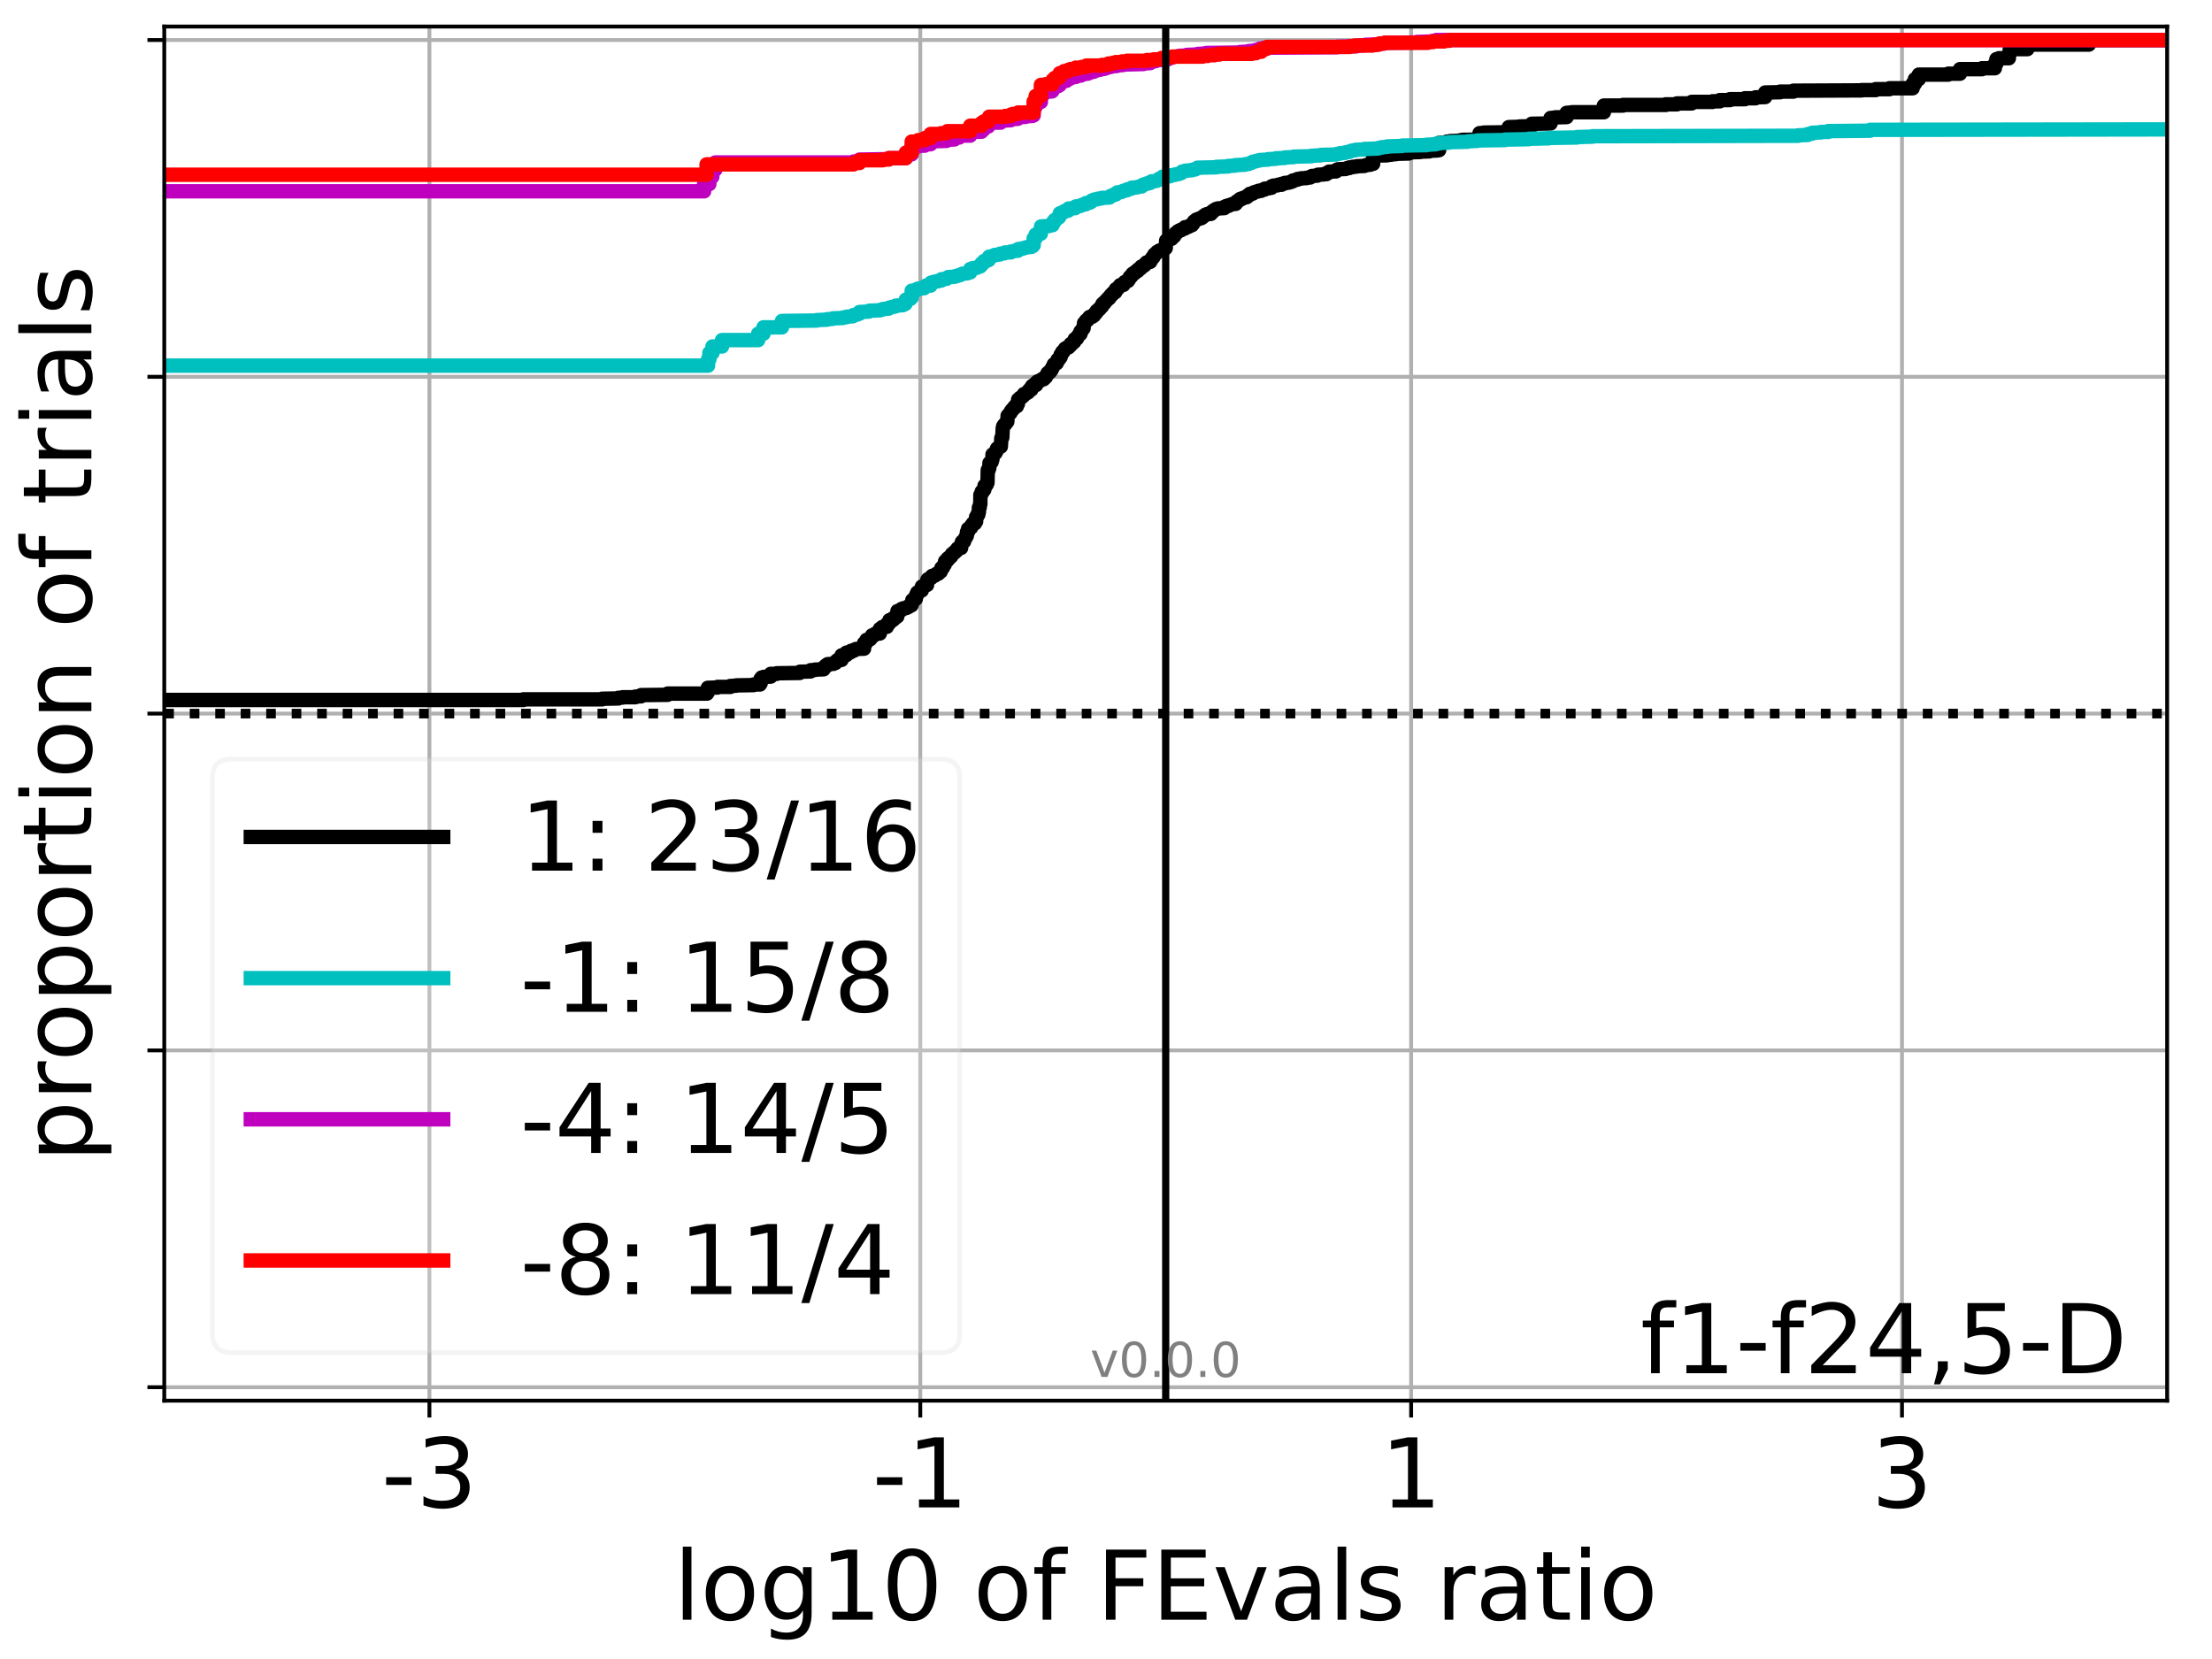 <?xml version="1.0" encoding="utf-8" standalone="no"?>
<!DOCTYPE svg PUBLIC "-//W3C//DTD SVG 1.1//EN"
  "http://www.w3.org/Graphics/SVG/1.1/DTD/svg11.dtd">
<!-- Created with matplotlib (http://matplotlib.org/) -->
<svg height="345pt" version="1.1" viewBox="0 0 460 345" width="460pt" xmlns="http://www.w3.org/2000/svg" xmlns:xlink="http://www.w3.org/1999/xlink">
 <defs>
  <style type="text/css">
*{stroke-linecap:butt;stroke-linejoin:round;}
  </style>
 </defs>
 <g id="figure_1">
  <g id="patch_1">
   <path d="M 0 345.6 
L 460.8 345.6 
L 460.8 0 
L 0 0 
z
" style="fill:#ffffff;"/>
  </g>
  <g id="axes_1">
   <g id="patch_2">
    <path d="M 34.16 291.28 
L 450.672 291.28 
L 450.672 5.52 
L 34.16 5.52 
z
" style="fill:#ffffff;"/>
   </g>
   <g id="matplotlib.axis_1">
    <g id="xtick_1">
     <g id="line2d_1">
      <path clip-path="url(#p4ac9885a60)" d="M 89.299 291.28 
L 89.299 5.52 
" style="fill:none;stroke:#b0b0b0;stroke-linecap:square;stroke-width:0.8;"/>
     </g>
     <g id="line2d_2">
      <defs>
       <path d="M 0 0 
L 0 3.5 
" id="ma0a9aa394b" style="stroke:#000000;stroke-width:0.8;"/>
      </defs>
      <g>
       <use style="stroke:#000000;stroke-width:0.8;" x="89.299" xlink:href="#ma0a9aa394b" y="291.28"/>
      </g>
     </g>
     <g id="text_1">
      <!-- -3 -->
      <defs>
       <path d="M 4.891 31.391 
L 31.203 31.391 
L 31.203 23.391 
L 4.891 23.391 
z
" id="DejaVuSans-2d"/>
       <path d="M 40.578 39.312 
Q 47.656 37.797 51.625 33 
Q 55.609 28.219 55.609 21.188 
Q 55.609 10.406 48.188 4.484 
Q 40.766 -1.422 27.094 -1.422 
Q 22.516 -1.422 17.656 -0.516 
Q 12.797 0.391 7.625 2.203 
L 7.625 11.719 
Q 11.719 9.328 16.594 8.109 
Q 21.484 6.891 26.812 6.891 
Q 36.078 6.891 40.938 10.547 
Q 45.797 14.203 45.797 21.188 
Q 45.797 27.641 41.281 31.266 
Q 36.766 34.906 28.719 34.906 
L 20.219 34.906 
L 20.219 43.016 
L 29.109 43.016 
Q 36.375 43.016 40.234 45.922 
Q 44.094 48.828 44.094 54.297 
Q 44.094 59.906 40.109 62.906 
Q 36.141 65.922 28.719 65.922 
Q 24.656 65.922 20.016 65.031 
Q 15.375 64.156 9.812 62.312 
L 9.812 71.094 
Q 15.438 72.656 20.344 73.438 
Q 25.25 74.219 29.594 74.219 
Q 40.828 74.219 47.359 69.109 
Q 53.906 64.016 53.906 55.328 
Q 53.906 49.266 50.438 45.094 
Q 46.969 40.922 40.578 39.312 
z
" id="DejaVuSans-33"/>
      </defs>
      <g transform="translate(79.328 313.477)scale(0.2 -0.2)">
       <use xlink:href="#DejaVuSans-2d"/>
       <use x="36.084" xlink:href="#DejaVuSans-33"/>
      </g>
     </g>
    </g>
    <g id="xtick_2">
     <g id="line2d_3">
      <path clip-path="url(#p4ac9885a60)" d="M 191.377 291.28 
L 191.377 5.52 
" style="fill:none;stroke:#b0b0b0;stroke-linecap:square;stroke-width:0.8;"/>
     </g>
     <g id="line2d_4">
      <g>
       <use style="stroke:#000000;stroke-width:0.8;" x="191.377" xlink:href="#ma0a9aa394b" y="291.28"/>
      </g>
     </g>
     <g id="text_2">
      <!-- -1 -->
      <defs>
       <path d="M 12.406 8.297 
L 28.516 8.297 
L 28.516 63.922 
L 10.984 60.406 
L 10.984 69.391 
L 28.422 72.906 
L 38.281 72.906 
L 38.281 8.297 
L 54.391 8.297 
L 54.391 0 
L 12.406 0 
z
" id="DejaVuSans-31"/>
      </defs>
      <g transform="translate(181.407 313.477)scale(0.2 -0.2)">
       <use xlink:href="#DejaVuSans-2d"/>
       <use x="36.084" xlink:href="#DejaVuSans-31"/>
      </g>
     </g>
    </g>
    <g id="xtick_3">
     <g id="line2d_5">
      <path clip-path="url(#p4ac9885a60)" d="M 293.455 291.28 
L 293.455 5.52 
" style="fill:none;stroke:#b0b0b0;stroke-linecap:square;stroke-width:0.8;"/>
     </g>
     <g id="line2d_6">
      <g>
       <use style="stroke:#000000;stroke-width:0.8;" x="293.455" xlink:href="#ma0a9aa394b" y="291.28"/>
      </g>
     </g>
     <g id="text_3">
      <!-- 1 -->
      <g transform="translate(287.093 313.477)scale(0.2 -0.2)">
       <use xlink:href="#DejaVuSans-31"/>
      </g>
     </g>
    </g>
    <g id="xtick_4">
     <g id="line2d_7">
      <path clip-path="url(#p4ac9885a60)" d="M 395.533 291.28 
L 395.533 5.52 
" style="fill:none;stroke:#b0b0b0;stroke-linecap:square;stroke-width:0.8;"/>
     </g>
     <g id="line2d_8">
      <g>
       <use style="stroke:#000000;stroke-width:0.8;" x="395.533" xlink:href="#ma0a9aa394b" y="291.28"/>
      </g>
     </g>
     <g id="text_4">
      <!-- 3 -->
      <g transform="translate(389.171 313.477)scale(0.2 -0.2)">
       <use xlink:href="#DejaVuSans-33"/>
      </g>
     </g>
    </g>
    <g id="text_5">
     <!-- log10 of FEvals ratio -->
     <defs>
      <path d="M 9.422 75.984 
L 18.406 75.984 
L 18.406 0 
L 9.422 0 
z
" id="DejaVuSans-6c"/>
      <path d="M 30.609 48.391 
Q 23.391 48.391 19.188 42.75 
Q 14.984 37.109 14.984 27.297 
Q 14.984 17.484 19.156 11.844 
Q 23.344 6.203 30.609 6.203 
Q 37.797 6.203 41.984 11.859 
Q 46.188 17.531 46.188 27.297 
Q 46.188 37.016 41.984 42.703 
Q 37.797 48.391 30.609 48.391 
z
M 30.609 56 
Q 42.328 56 49.016 48.375 
Q 55.719 40.766 55.719 27.297 
Q 55.719 13.875 49.016 6.219 
Q 42.328 -1.422 30.609 -1.422 
Q 18.844 -1.422 12.172 6.219 
Q 5.516 13.875 5.516 27.297 
Q 5.516 40.766 12.172 48.375 
Q 18.844 56 30.609 56 
z
" id="DejaVuSans-6f"/>
      <path d="M 45.406 27.984 
Q 45.406 37.75 41.375 43.109 
Q 37.359 48.484 30.078 48.484 
Q 22.859 48.484 18.828 43.109 
Q 14.797 37.75 14.797 27.984 
Q 14.797 18.266 18.828 12.891 
Q 22.859 7.516 30.078 7.516 
Q 37.359 7.516 41.375 12.891 
Q 45.406 18.266 45.406 27.984 
z
M 54.391 6.781 
Q 54.391 -7.172 48.188 -13.984 
Q 42 -20.797 29.203 -20.797 
Q 24.469 -20.797 20.266 -20.094 
Q 16.062 -19.391 12.109 -17.922 
L 12.109 -9.188 
Q 16.062 -11.328 19.922 -12.344 
Q 23.781 -13.375 27.781 -13.375 
Q 36.625 -13.375 41.016 -8.766 
Q 45.406 -4.156 45.406 5.172 
L 45.406 9.625 
Q 42.625 4.781 38.281 2.391 
Q 33.938 0 27.875 0 
Q 17.828 0 11.672 7.656 
Q 5.516 15.328 5.516 27.984 
Q 5.516 40.672 11.672 48.328 
Q 17.828 56 27.875 56 
Q 33.938 56 38.281 53.609 
Q 42.625 51.219 45.406 46.391 
L 45.406 54.688 
L 54.391 54.688 
z
" id="DejaVuSans-67"/>
      <path d="M 31.781 66.406 
Q 24.172 66.406 20.328 58.906 
Q 16.5 51.422 16.5 36.375 
Q 16.5 21.391 20.328 13.891 
Q 24.172 6.391 31.781 6.391 
Q 39.453 6.391 43.281 13.891 
Q 47.125 21.391 47.125 36.375 
Q 47.125 51.422 43.281 58.906 
Q 39.453 66.406 31.781 66.406 
z
M 31.781 74.219 
Q 44.047 74.219 50.516 64.516 
Q 56.984 54.828 56.984 36.375 
Q 56.984 17.969 50.516 8.266 
Q 44.047 -1.422 31.781 -1.422 
Q 19.531 -1.422 13.062 8.266 
Q 6.594 17.969 6.594 36.375 
Q 6.594 54.828 13.062 64.516 
Q 19.531 74.219 31.781 74.219 
z
" id="DejaVuSans-30"/>
      <path id="DejaVuSans-20"/>
      <path d="M 37.109 75.984 
L 37.109 68.5 
L 28.516 68.5 
Q 23.688 68.5 21.797 66.547 
Q 19.922 64.594 19.922 59.516 
L 19.922 54.688 
L 34.719 54.688 
L 34.719 47.703 
L 19.922 47.703 
L 19.922 0 
L 10.891 0 
L 10.891 47.703 
L 2.297 47.703 
L 2.297 54.688 
L 10.891 54.688 
L 10.891 58.5 
Q 10.891 67.625 15.141 71.797 
Q 19.391 75.984 28.609 75.984 
z
" id="DejaVuSans-66"/>
      <path d="M 9.812 72.906 
L 51.703 72.906 
L 51.703 64.594 
L 19.672 64.594 
L 19.672 43.109 
L 48.578 43.109 
L 48.578 34.812 
L 19.672 34.812 
L 19.672 0 
L 9.812 0 
z
" id="DejaVuSans-46"/>
      <path d="M 9.812 72.906 
L 55.906 72.906 
L 55.906 64.594 
L 19.672 64.594 
L 19.672 43.016 
L 54.391 43.016 
L 54.391 34.719 
L 19.672 34.719 
L 19.672 8.297 
L 56.781 8.297 
L 56.781 0 
L 9.812 0 
z
" id="DejaVuSans-45"/>
      <path d="M 2.984 54.688 
L 12.5 54.688 
L 29.594 8.797 
L 46.688 54.688 
L 56.203 54.688 
L 35.688 0 
L 23.484 0 
z
" id="DejaVuSans-76"/>
      <path d="M 34.281 27.484 
Q 23.391 27.484 19.188 25 
Q 14.984 22.516 14.984 16.5 
Q 14.984 11.719 18.141 8.906 
Q 21.297 6.109 26.703 6.109 
Q 34.188 6.109 38.703 11.406 
Q 43.219 16.703 43.219 25.484 
L 43.219 27.484 
z
M 52.203 31.203 
L 52.203 0 
L 43.219 0 
L 43.219 8.297 
Q 40.141 3.328 35.547 0.953 
Q 30.953 -1.422 24.312 -1.422 
Q 15.922 -1.422 10.953 3.297 
Q 6 8.016 6 15.922 
Q 6 25.141 12.172 29.828 
Q 18.359 34.516 30.609 34.516 
L 43.219 34.516 
L 43.219 35.406 
Q 43.219 41.609 39.141 45 
Q 35.062 48.391 27.688 48.391 
Q 23 48.391 18.547 47.266 
Q 14.109 46.141 10.016 43.891 
L 10.016 52.203 
Q 14.938 54.109 19.578 55.047 
Q 24.219 56 28.609 56 
Q 40.484 56 46.344 49.844 
Q 52.203 43.703 52.203 31.203 
z
" id="DejaVuSans-61"/>
      <path d="M 44.281 53.078 
L 44.281 44.578 
Q 40.484 46.531 36.375 47.5 
Q 32.281 48.484 27.875 48.484 
Q 21.188 48.484 17.844 46.438 
Q 14.5 44.391 14.5 40.281 
Q 14.5 37.156 16.891 35.375 
Q 19.281 33.594 26.516 31.984 
L 29.594 31.297 
Q 39.156 29.25 43.188 25.516 
Q 47.219 21.781 47.219 15.094 
Q 47.219 7.469 41.188 3.016 
Q 35.156 -1.422 24.609 -1.422 
Q 20.219 -1.422 15.453 -0.562 
Q 10.688 0.297 5.422 2 
L 5.422 11.281 
Q 10.406 8.688 15.234 7.391 
Q 20.062 6.109 24.812 6.109 
Q 31.156 6.109 34.562 8.281 
Q 37.984 10.453 37.984 14.406 
Q 37.984 18.062 35.516 20.016 
Q 33.062 21.969 24.703 23.781 
L 21.578 24.516 
Q 13.234 26.266 9.516 29.906 
Q 5.812 33.547 5.812 39.891 
Q 5.812 47.609 11.281 51.797 
Q 16.75 56 26.812 56 
Q 31.781 56 36.172 55.266 
Q 40.578 54.547 44.281 53.078 
z
" id="DejaVuSans-73"/>
      <path d="M 41.109 46.297 
Q 39.594 47.172 37.812 47.578 
Q 36.031 48 33.891 48 
Q 26.266 48 22.188 43.047 
Q 18.109 38.094 18.109 28.812 
L 18.109 0 
L 9.078 0 
L 9.078 54.688 
L 18.109 54.688 
L 18.109 46.188 
Q 20.953 51.172 25.484 53.578 
Q 30.031 56 36.531 56 
Q 37.453 56 38.578 55.875 
Q 39.703 55.766 41.062 55.516 
z
" id="DejaVuSans-72"/>
      <path d="M 18.312 70.219 
L 18.312 54.688 
L 36.812 54.688 
L 36.812 47.703 
L 18.312 47.703 
L 18.312 18.016 
Q 18.312 11.328 20.141 9.422 
Q 21.969 7.516 27.594 7.516 
L 36.812 7.516 
L 36.812 0 
L 27.594 0 
Q 17.188 0 13.234 3.875 
Q 9.281 7.766 9.281 18.016 
L 9.281 47.703 
L 2.688 47.703 
L 2.688 54.688 
L 9.281 54.688 
L 9.281 70.219 
z
" id="DejaVuSans-74"/>
      <path d="M 9.422 54.688 
L 18.406 54.688 
L 18.406 0 
L 9.422 0 
z
M 9.422 75.984 
L 18.406 75.984 
L 18.406 64.594 
L 9.422 64.594 
z
" id="DejaVuSans-69"/>
     </defs>
     <g transform="translate(140.111 336.833)scale(0.2 -0.2)">
      <use xlink:href="#DejaVuSans-6c"/>
      <use x="27.783" xlink:href="#DejaVuSans-6f"/>
      <use x="88.965" xlink:href="#DejaVuSans-67"/>
      <use x="152.441" xlink:href="#DejaVuSans-31"/>
      <use x="216.064" xlink:href="#DejaVuSans-30"/>
      <use x="279.688" xlink:href="#DejaVuSans-20"/>
      <use x="311.475" xlink:href="#DejaVuSans-6f"/>
      <use x="372.656" xlink:href="#DejaVuSans-66"/>
      <use x="407.861" xlink:href="#DejaVuSans-20"/>
      <use x="439.648" xlink:href="#DejaVuSans-46"/>
      <use x="497.168" xlink:href="#DejaVuSans-45"/>
      <use x="560.352" xlink:href="#DejaVuSans-76"/>
      <use x="619.531" xlink:href="#DejaVuSans-61"/>
      <use x="680.811" xlink:href="#DejaVuSans-6c"/>
      <use x="708.594" xlink:href="#DejaVuSans-73"/>
      <use x="760.693" xlink:href="#DejaVuSans-20"/>
      <use x="792.48" xlink:href="#DejaVuSans-72"/>
      <use x="833.594" xlink:href="#DejaVuSans-61"/>
      <use x="894.873" xlink:href="#DejaVuSans-74"/>
      <use x="934.082" xlink:href="#DejaVuSans-69"/>
      <use x="961.865" xlink:href="#DejaVuSans-6f"/>
     </g>
    </g>
   </g>
   <g id="matplotlib.axis_2">
    <g id="ytick_1">
     <g id="line2d_9">
      <path clip-path="url(#p4ac9885a60)" d="M 34.16 288.478 
L 450.672 288.478 
" style="fill:none;stroke:#b0b0b0;stroke-linecap:square;stroke-width:0.8;"/>
     </g>
     <g id="line2d_10">
      <defs>
       <path d="M 0 0 
L -3.5 0 
" id="m495366b432" style="stroke:#000000;stroke-width:0.8;"/>
      </defs>
      <g>
       <use style="stroke:#000000;stroke-width:0.8;" x="34.16" xlink:href="#m495366b432" y="288.478"/>
      </g>
     </g>
    </g>
    <g id="ytick_2">
     <g id="line2d_11">
      <path clip-path="url(#p4ac9885a60)" d="M 34.16 218.439 
L 450.672 218.439 
" style="fill:none;stroke:#b0b0b0;stroke-linecap:square;stroke-width:0.8;"/>
     </g>
     <g id="line2d_12">
      <g>
       <use style="stroke:#000000;stroke-width:0.8;" x="34.16" xlink:href="#m495366b432" y="218.439"/>
      </g>
     </g>
    </g>
    <g id="ytick_3">
     <g id="line2d_13">
      <path clip-path="url(#p4ac9885a60)" d="M 34.16 148.4 
L 450.672 148.4 
" style="fill:none;stroke:#b0b0b0;stroke-linecap:square;stroke-width:0.8;"/>
     </g>
     <g id="line2d_14">
      <g>
       <use style="stroke:#000000;stroke-width:0.8;" x="34.16" xlink:href="#m495366b432" y="148.4"/>
      </g>
     </g>
    </g>
    <g id="ytick_4">
     <g id="line2d_15">
      <path clip-path="url(#p4ac9885a60)" d="M 34.16 78.361 
L 450.672 78.361 
" style="fill:none;stroke:#b0b0b0;stroke-linecap:square;stroke-width:0.8;"/>
     </g>
     <g id="line2d_16">
      <g>
       <use style="stroke:#000000;stroke-width:0.8;" x="34.16" xlink:href="#m495366b432" y="78.361"/>
      </g>
     </g>
    </g>
    <g id="ytick_5">
     <g id="line2d_17">
      <path clip-path="url(#p4ac9885a60)" d="M 34.16 8.322 
L 450.672 8.322 
" style="fill:none;stroke:#b0b0b0;stroke-linecap:square;stroke-width:0.8;"/>
     </g>
     <g id="line2d_18">
      <g>
       <use style="stroke:#000000;stroke-width:0.8;" x="34.16" xlink:href="#m495366b432" y="8.322"/>
      </g>
     </g>
    </g>
    <g id="text_6">
     <!-- proportion of trials -->
     <defs>
      <path d="M 18.109 8.203 
L 18.109 -20.797 
L 9.078 -20.797 
L 9.078 54.688 
L 18.109 54.688 
L 18.109 46.391 
Q 20.953 51.266 25.266 53.625 
Q 29.594 56 35.594 56 
Q 45.562 56 51.781 48.094 
Q 58.016 40.188 58.016 27.297 
Q 58.016 14.406 51.781 6.484 
Q 45.562 -1.422 35.594 -1.422 
Q 29.594 -1.422 25.266 0.953 
Q 20.953 3.328 18.109 8.203 
z
M 48.688 27.297 
Q 48.688 37.203 44.609 42.844 
Q 40.531 48.484 33.406 48.484 
Q 26.266 48.484 22.188 42.844 
Q 18.109 37.203 18.109 27.297 
Q 18.109 17.391 22.188 11.75 
Q 26.266 6.109 33.406 6.109 
Q 40.531 6.109 44.609 11.75 
Q 48.688 17.391 48.688 27.297 
z
" id="DejaVuSans-70"/>
      <path d="M 54.891 33.016 
L 54.891 0 
L 45.906 0 
L 45.906 32.719 
Q 45.906 40.484 42.875 44.328 
Q 39.844 48.188 33.797 48.188 
Q 26.516 48.188 22.312 43.547 
Q 18.109 38.922 18.109 30.906 
L 18.109 0 
L 9.078 0 
L 9.078 54.688 
L 18.109 54.688 
L 18.109 46.188 
Q 21.344 51.125 25.703 53.562 
Q 30.078 56 35.797 56 
Q 45.219 56 50.047 50.172 
Q 54.891 44.344 54.891 33.016 
z
" id="DejaVuSans-6e"/>
     </defs>
     <g transform="translate(19.001 241.628)rotate(-90)scale(0.2 -0.2)">
      <use xlink:href="#DejaVuSans-70"/>
      <use x="63.477" xlink:href="#DejaVuSans-72"/>
      <use x="104.559" xlink:href="#DejaVuSans-6f"/>
      <use x="165.74" xlink:href="#DejaVuSans-70"/>
      <use x="229.217" xlink:href="#DejaVuSans-6f"/>
      <use x="290.398" xlink:href="#DejaVuSans-72"/>
      <use x="331.512" xlink:href="#DejaVuSans-74"/>
      <use x="370.721" xlink:href="#DejaVuSans-69"/>
      <use x="398.504" xlink:href="#DejaVuSans-6f"/>
      <use x="459.686" xlink:href="#DejaVuSans-6e"/>
      <use x="523.064" xlink:href="#DejaVuSans-20"/>
      <use x="554.852" xlink:href="#DejaVuSans-6f"/>
      <use x="616.033" xlink:href="#DejaVuSans-66"/>
      <use x="651.238" xlink:href="#DejaVuSans-20"/>
      <use x="683.025" xlink:href="#DejaVuSans-74"/>
      <use x="722.234" xlink:href="#DejaVuSans-72"/>
      <use x="763.348" xlink:href="#DejaVuSans-69"/>
      <use x="791.131" xlink:href="#DejaVuSans-61"/>
      <use x="852.41" xlink:href="#DejaVuSans-6c"/>
      <use x="880.193" xlink:href="#DejaVuSans-73"/>
     </g>
    </g>
   </g>
   <g id="line2d_19">
    <path clip-path="url(#p4ac9885a60)" d="M 34.16 145.561 
L 108.847 145.561 
L 108.847 145.497 
L 108.847 145.434 
L 125.196 145.434 
L 125.196 145.371 
L 125.196 145.308 
L 128.576 145.245 
L 128.576 145.119 
L 129.508 145.056 
L 129.508 144.993 
L 132.102 144.993 
L 132.102 144.93 
L 132.102 144.866 
L 133.313 144.803 
L 133.313 144.551 
L 138.838 144.488 
L 138.838 144.236 
L 147.035 144.236 
L 147.035 144.172 
L 147.035 143.983 
L 147.197 143.983 
L 147.197 143.92 
L 147.197 143.037 
L 149.215 142.974 
L 149.215 142.847 
L 151.861 142.847 
L 151.861 142.784 
L 151.861 142.658 
L 153.077 142.595 
L 153.077 142.532 
L 156.704 142.469 
L 156.739 142.343 
L 158.037 142.343 
L 158.037 142.279 
L 158.037 142.09 
L 158.19 142.09 
L 158.19 142.027 
L 158.19 141.144 
L 158.392 141.144 
L 158.392 141.081 
L 158.392 140.891 
L 158.825 140.828 
L 158.825 140.765 
L 160.272 140.702 
L 160.272 140.134 
L 161.53 140.134 
L 161.53 140.071 
L 161.53 140.008 
L 166.298 139.945 
L 166.355 139.692 
L 168.554 139.629 
L 168.554 139.377 
L 169.493 139.314 
L 169.493 139.251 
L 171.272 139.188 
L 171.272 138.809 
L 171.478 138.809 
L 171.478 138.746 
L 171.478 138.62 
L 171.759 138.62 
L 171.759 138.557 
L 171.759 138.367 
L 172.114 138.367 
L 172.114 138.304 
L 172.114 138.115 
L 173.332 138.052 
L 173.332 137.989 
L 173.551 137.926 
L 173.551 137.926 
L 173.551 137.863 
L 173.756 137.863 
L 173.756 137.799 
L 173.756 137.61 
L 174.113 137.547 
L 174.113 137.295 
L 175.012 137.232 
L 175.012 136.285 
L 176.013 136.222 
L 176.013 135.717 
L 176.746 135.717 
L 176.746 135.654 
L 176.746 135.591 
L 176.984 135.591 
L 176.984 135.528 
L 176.984 135.339 
L 177.655 135.276 
L 177.704 135.086 
L 178.018 135.023 
L 178.018 134.96 
L 179.684 134.897 
L 179.684 133.761 
L 180.114 133.698 
L 180.196 133.067 
L 180.622 133.004 
L 180.622 132.941 
L 180.959 132.941 
L 180.959 132.878 
L 181.044 132.562 
L 181.281 132.562 
L 181.281 132.499 
L 181.349 132.121 
L 181.912 132.058 
L 181.971 131.805 
L 182.965 131.742 
L 182.965 130.796 
L 183.318 130.732 
L 183.318 130.543 
L 183.445 130.543 
L 183.445 130.48 
L 183.445 130.417 
L 184.424 130.354 
L 184.424 129.786 
L 184.782 129.723 
L 184.782 129.597 
L 184.964 129.597 
L 184.964 129.534 
L 184.964 128.966 
L 185.767 128.903 
L 185.767 128.524 
L 186.254 128.461 
L 186.34 128.272 
L 186.594 128.209 
L 186.636 127.073 
L 187.25 127.01 
L 187.25 126.883 
L 187.478 126.883 
L 187.478 126.82 
L 187.478 126.631 
L 187.827 126.568 
L 187.827 126.505 
L 188.478 126.442 
L 188.478 126.316 
L 188.886 126.252 
L 188.886 126.126 
L 189.101 126.126 
L 189.101 126.063 
L 189.101 125.937 
L 189.554 125.874 
L 189.596 125.495 
L 189.693 125.495 
L 189.693 125.432 
L 189.724 124.801 
L 189.984 124.801 
L 189.984 124.738 
L 190.036 124.549 
L 190.447 124.549 
L 190.447 124.486 
L 190.517 123.729 
L 190.705 123.729 
L 190.705 123.665 
L 190.752 123.224 
L 191.03 123.161 
L 191.062 123.034 
L 191.179 122.971 
L 191.179 122.908 
L 191.377 122.908 
L 191.377 122.845 
L 191.377 122.782 
L 191.696 122.782 
L 191.696 122.719 
L 191.73 121.962 
L 192.178 121.899 
L 192.217 121.709 
L 192.785 121.646 
L 192.832 120.637 
L 192.948 120.637 
L 192.948 120.574 
L 192.963 120.447 
L 193.253 120.384 
L 193.276 120.258 
L 193.646 120.195 
L 193.646 120.006 
L 193.842 120.006 
L 193.842 119.943 
L 193.842 119.753 
L 194.427 119.69 
L 194.504 119.501 
L 194.774 119.438 
L 194.774 119.312 
L 195.113 119.312 
L 195.113 119.249 
L 195.177 119.122 
L 195.328 119.122 
L 195.328 119.059 
L 195.401 118.87 
L 195.625 118.87 
L 195.625 118.807 
L 195.732 118.365 
L 195.776 118.302 
L 195.776 118.113 
L 196.1 118.05 
L 196.21 117.608 
L 196.323 117.545 
L 196.388 117.419 
L 196.454 117.419 
L 196.454 117.356 
L 196.546 116.725 
L 196.722 116.725 
L 196.722 116.662 
L 196.722 116.598 
L 196.972 116.598 
L 196.972 116.535 
L 197.049 116.157 
L 197.368 116.157 
L 197.368 116.094 
L 197.368 115.904 
L 197.676 115.841 
L 197.676 115.715 
L 197.813 115.715 
L 197.813 115.652 
L 197.864 115.463 
L 197.966 115.463 
L 197.966 115.4 
L 197.966 115.21 
L 198.211 115.147 
L 198.275 114.958 
L 198.55 114.895 
L 198.63 114.642 
L 198.906 114.579 
L 198.981 114.39 
L 199.031 114.39 
L 199.031 114.327 
L 199.117 114.074 
L 199.312 114.011 
L 199.312 113.948 
L 199.872 113.948 
L 199.872 113.885 
L 199.96 112.939 
L 200.026 112.939 
L 200.026 112.876 
L 200.044 112.686 
L 200.481 112.623 
L 200.587 112.118 
L 200.646 112.118 
L 200.646 112.055 
L 200.711 111.866 
L 200.858 111.803 
L 200.938 111.424 
L 201.057 111.424 
L 201.057 111.361 
L 201.081 110.667 
L 201.314 110.604 
L 201.314 109.973 
L 201.731 109.91 
L 201.805 109.784 
L 201.949 109.721 
L 202.045 109.216 
L 202.173 109.153 
L 202.249 108.964 
L 202.326 108.964 
L 202.326 108.9 
L 202.326 108.837 
L 202.755 108.837 
L 202.755 108.774 
L 202.808 108.522 
L 202.986 108.459 
L 202.986 107.512 
L 203.177 107.512 
L 203.177 107.449 
L 203.276 107.007 
L 203.451 107.007 
L 203.451 106.944 
L 203.451 106.503 
L 203.569 106.503 
L 203.569 106.44 
L 203.569 105.556 
L 203.734 105.556 
L 203.734 105.493 
L 203.799 104.862 
L 203.867 104.862 
L 203.867 104.799 
L 203.881 102.906 
L 204.045 102.906 
L 204.045 102.843 
L 204.155 102.464 
L 204.168 102.464 
L 204.168 102.401 
L 204.168 102.212 
L 204.474 102.149 
L 204.474 101.896 
L 204.694 101.833 
L 204.744 101.013 
L 205.023 101.013 
L 205.023 100.95 
L 205.092 100.824 
L 205.2 100.761 
L 205.289 100.382 
L 205.355 100.382 
L 205.355 100.319 
L 205.417 97.732 
L 205.626 97.669 
L 205.716 97.29 
L 205.741 97.29 
L 205.741 97.227 
L 205.768 96.281 
L 205.96 96.218 
L 206.026 96.091 
L 206.214 96.091 
L 206.214 96.028 
L 206.312 95.587 
L 206.381 95.524 
L 206.403 94.514 
L 206.632 94.451 
L 206.741 94.262 
L 207.029 94.198 
L 207.085 93.946 
L 207.192 93.883 
L 207.29 93.378 
L 207.357 93.378 
L 207.357 93.315 
L 207.357 93.252 
L 207.596 93.189 
L 207.686 93.063 
L 207.919 93 
L 207.919 92.937 
L 208.129 92.873 
L 208.232 91.107 
L 208.292 91.107 
L 208.292 91.044 
L 208.292 90.98 
L 208.438 90.98 
L 208.438 90.917 
L 208.527 89.024 
L 208.567 88.961 
L 208.615 88.646 
L 208.728 88.583 
L 208.728 88.583 
L 208.827 88.33 
L 209.028 88.267 
L 209.126 88.078 
L 209.169 88.078 
L 209.169 88.015 
L 209.277 87.762 
L 209.469 87.699 
L 209.548 86.437 
L 209.706 86.374 
L 209.811 86.185 
L 209.873 86.122 
L 209.968 85.933 
L 210.147 85.869 
L 210.238 85.491 
L 210.389 85.428 
L 210.42 85.239 
L 210.642 85.175 
L 210.723 84.923 
L 210.847 84.86 
L 210.951 84.608 
L 211.084 84.544 
L 211.084 84.481 
L 211.462 84.481 
L 211.462 84.418 
L 211.467 83.977 
L 211.687 83.977 
L 211.687 83.913 
L 211.729 83.093 
L 211.947 83.093 
L 211.947 83.03 
L 212.029 82.841 
L 212.141 82.841 
L 212.141 82.778 
L 212.141 82.715 
L 212.449 82.651 
L 212.449 82.588 
L 212.608 82.525 
L 212.707 82.336 
L 212.879 82.273 
L 212.919 81.957 
L 213.236 81.894 
L 213.236 81.831 
L 213.521 81.768 
L 213.521 81.705 
L 213.678 81.642 
L 213.678 81.579 
L 213.829 81.579 
L 213.829 81.516 
L 213.829 81.326 
L 213.994 81.263 
L 214.037 81.074 
L 214.479 81.011 
L 214.562 80.38 
L 214.66 80.317 
L 214.66 80.254 
L 214.842 80.254 
L 214.842 80.191 
L 214.842 80.128 
L 215.472 80.064 
L 215.552 79.497 
L 215.774 79.433 
L 215.78 79.307 
L 216.238 79.244 
L 216.313 79.118 
L 216.449 79.055 
L 216.557 78.929 
L 217.039 78.866 
L 217.144 78.739 
L 217.177 78.739 
L 217.177 78.676 
L 217.221 78.487 
L 217.495 78.424 
L 217.588 78.171 
L 217.663 78.108 
L 217.771 77.856 
L 217.843 77.856 
L 217.843 77.793 
L 217.843 77.604 
L 218.064 77.541 
L 218.064 77.414 
L 218.368 77.351 
L 218.456 77.036 
L 218.663 76.973 
L 218.704 76.657 
L 218.821 76.657 
L 218.821 76.594 
L 218.878 76.342 
L 218.969 76.342 
L 218.969 76.279 
L 218.995 76.152 
L 219.109 76.089 
L 219.146 75.774 
L 219.414 75.711 
L 219.465 75.584 
L 219.758 75.521 
L 219.797 75.206 
L 219.912 75.206 
L 219.912 75.143 
L 219.912 74.827 
L 220.099 74.764 
L 220.17 74.575 
L 220.344 74.575 
L 220.344 74.512 
L 220.431 74.259 
L 220.564 74.259 
L 220.564 74.196 
L 220.564 73.755 
L 220.775 73.692 
L 220.866 73.313 
L 220.905 73.313 
L 220.905 73.25 
L 220.905 73.187 
L 221.167 73.124 
L 221.213 72.934 
L 221.322 72.871 
L 221.406 72.619 
L 221.481 72.619 
L 221.481 72.556 
L 221.481 72.493 
L 221.745 72.43 
L 221.79 72.303 
L 222.209 72.24 
L 222.259 72.114 
L 222.377 72.051 
L 222.429 71.925 
L 222.539 71.925 
L 222.539 71.862 
L 222.644 71.546 
L 222.966 71.483 
L 222.984 71.294 
L 223.219 71.231 
L 223.264 71.104 
L 223.387 71.104 
L 223.387 71.041 
L 223.49 70.537 
L 223.782 70.473 
L 223.782 70.41 
L 223.964 70.41 
L 223.964 70.347 
L 224.047 70.095 
L 224.092 70.095 
L 224.092 70.032 
L 224.092 69.969 
L 224.256 69.906 
L 224.256 69.906 
L 224.332 69.653 
L 224.423 69.653 
L 224.423 69.59 
L 224.423 69.527 
L 224.678 69.464 
L 224.681 68.959 
L 224.914 68.896 
L 224.981 68.581 
L 225.107 68.517 
L 225.199 68.265 
L 225.333 68.265 
L 225.333 68.202 
L 225.438 67.192 
L 225.629 67.129 
L 225.716 66.877 
L 225.829 66.814 
L 225.829 66.688 
L 225.964 66.688 
L 225.964 66.624 
L 225.964 66.561 
L 226.182 66.561 
L 226.182 66.498 
L 226.278 66.372 
L 226.387 66.309 
L 226.461 66.057 
L 226.549 66.057 
L 226.549 65.993 
L 226.549 65.93 
L 227.166 65.867 
L 227.236 65.678 
L 227.514 65.615 
L 227.566 65.299 
L 227.737 65.236 
L 227.799 65.11 
L 227.969 65.047 
L 228.056 64.668 
L 228.313 64.605 
L 228.415 64.353 
L 228.659 64.29 
L 228.755 64.101 
L 228.864 64.037 
L 228.938 63.785 
L 229.174 63.722 
L 229.254 63.217 
L 229.38 63.217 
L 229.38 63.154 
L 229.38 63.091 
L 229.707 63.028 
L 229.792 62.712 
L 229.96 62.649 
L 230.052 62.523 
L 230.099 62.523 
L 230.099 62.46 
L 230.099 62.397 
L 230.301 62.334 
L 230.317 62.144 
L 230.469 62.081 
L 230.469 62.018 
L 230.684 62.018 
L 230.684 61.955 
L 230.73 61.703 
L 230.939 61.64 
L 230.99 61.387 
L 231.249 61.324 
L 231.334 61.009 
L 231.67 60.946 
L 231.751 60.756 
L 231.934 60.756 
L 231.934 60.693 
L 231.939 60.315 
L 232.068 60.252 
L 232.068 60.125 
L 232.424 60.062 
L 232.469 59.873 
L 232.586 59.873 
L 232.586 59.81 
L 232.687 59.621 
L 232.857 59.557 
L 232.935 59.305 
L 233.629 59.242 
L 233.737 58.926 
L 233.774 58.926 
L 233.774 58.863 
L 233.86 58.674 
L 234.196 58.611 
L 234.196 58.485 
L 234.576 58.422 
L 234.659 58.169 
L 234.791 58.106 
L 234.835 57.791 
L 234.938 57.791 
L 234.938 57.728 
L 234.943 57.601 
L 235.211 57.538 
L 235.311 57.223 
L 235.481 57.223 
L 235.481 57.16 
L 235.481 56.97 
L 235.639 56.97 
L 235.639 56.907 
L 235.639 56.844 
L 236.002 56.781 
L 236.02 56.655 
L 236.168 56.592 
L 236.168 56.466 
L 236.502 56.403 
L 236.502 56.339 
L 236.618 56.339 
L 236.618 56.276 
L 236.68 56.024 
L 236.976 55.961 
L 236.976 55.835 
L 237.187 55.835 
L 237.187 55.772 
L 237.278 55.645 
L 237.323 55.582 
L 237.323 55.456 
L 237.543 55.456 
L 237.543 55.393 
L 237.543 55.33 
L 237.813 55.33 
L 237.813 55.267 
L 237.864 55.141 
L 238.053 55.141 
L 238.053 55.077 
L 238.107 54.951 
L 238.203 54.951 
L 238.203 54.888 
L 238.203 54.825 
L 238.384 54.762 
L 238.435 54.573 
L 239.051 54.51 
L 239.051 54.446 
L 239.203 54.446 
L 239.203 54.383 
L 239.305 54.068 
L 239.456 54.005 
L 239.502 53.752 
L 239.625 53.689 
L 239.684 53.5 
L 239.856 53.5 
L 239.856 53.437 
L 239.904 53.185 
L 240.007 53.121 
L 240.007 53.121 
L 240.046 52.932 
L 240.289 52.869 
L 240.391 52.617 
L 240.554 52.554 
L 240.651 52.364 
L 241.014 52.301 
L 241.079 52.112 
L 241.518 52.112 
L 241.518 52.049 
L 241.577 51.923 
L 242.117 51.859 
L 242.155 51.67 
L 242.416 51.607 
L 242.513 50.03 
L 242.763 49.967 
L 242.826 49.777 
L 243.315 49.777 
L 243.315 49.714 
L 243.315 49.651 
L 243.655 49.651 
L 243.655 49.588 
L 243.665 49.399 
L 243.9 49.336 
L 243.931 49.209 
L 244.178 49.146 
L 244.178 48.831 
L 244.341 48.768 
L 244.444 48.515 
L 244.711 48.452 
L 244.813 48.263 
L 244.888 48.2 
L 244.888 48.137 
L 245.142 48.074 
L 245.214 47.947 
L 245.606 47.884 
L 245.606 47.758 
L 245.954 47.695 
L 245.954 47.632 
L 246.231 47.569 
L 246.231 47.506 
L 246.428 47.506 
L 246.428 47.443 
L 246.428 47.253 
L 247.079 47.19 
L 247.079 47.127 
L 247.362 47.064 
L 247.362 46.938 
L 247.609 46.875 
L 247.609 46.812 
L 247.9 46.812 
L 247.9 46.748 
L 248 46.622 
L 248.109 46.559 
L 248.216 46.244 
L 248.292 46.181 
L 248.292 46.054 
L 248.475 45.991 
L 248.475 45.928 
L 248.66 45.865 
L 248.764 45.676 
L 249.088 45.613 
L 249.088 45.55 
L 249.447 45.487 
L 249.447 45.423 
L 249.851 45.36 
L 249.851 45.297 
L 250.043 45.234 
L 250.043 45.108 
L 250.21 45.045 
L 250.21 44.982 
L 250.443 44.919 
L 250.506 44.792 
L 250.642 44.729 
L 250.642 44.666 
L 250.929 44.603 
L 250.929 44.54 
L 251.822 44.477 
L 251.925 44.098 
L 252.13 44.098 
L 252.13 44.035 
L 252.13 43.972 
L 252.308 43.972 
L 252.308 43.909 
L 252.33 43.783 
L 252.602 43.72 
L 252.703 43.594 
L 252.852 43.53 
L 252.852 43.467 
L 253.265 43.404 
L 253.265 43.341 
L 254.593 43.278 
L 254.593 43.026 
L 254.992 42.963 
L 254.992 42.836 
L 255.416 42.836 
L 255.416 42.773 
L 255.416 42.71 
L 255.852 42.647 
L 255.852 42.584 
L 256.169 42.521 
L 256.169 42.458 
L 256.969 42.395 
L 257.077 42.205 
L 257.178 42.142 
L 257.178 41.89 
L 257.468 41.827 
L 257.578 41.638 
L 257.86 41.574 
L 257.868 41.385 
L 258.366 41.322 
L 258.366 41.196 
L 258.766 41.133 
L 258.766 41.07 
L 259.28 41.007 
L 259.383 40.817 
L 259.494 40.817 
L 259.494 40.754 
L 259.494 40.628 
L 259.877 40.565 
L 259.893 40.312 
L 260.553 40.249 
L 260.553 40.186 
L 260.724 40.123 
L 260.731 39.997 
L 261.127 39.934 
L 261.127 39.871 
L 261.651 39.808 
L 261.689 39.681 
L 262.272 39.681 
L 262.272 39.618 
L 262.272 39.555 
L 262.639 39.492 
L 262.639 39.429 
L 262.967 39.429 
L 262.967 39.366 
L 263.006 39.24 
L 263.793 39.177 
L 263.793 39.114 
L 264.403 39.05 
L 264.445 38.735 
L 264.802 38.735 
L 264.802 38.672 
L 264.802 38.609 
L 265.672 38.546 
L 265.78 38.42 
L 266.507 38.42 
L 266.507 38.356 
L 266.524 38.23 
L 267.134 38.167 
L 267.18 38.041 
L 268.028 37.978 
L 268.028 37.915 
L 268.466 37.852 
L 268.466 37.789 
L 268.819 37.725 
L 268.864 37.536 
L 269.371 37.473 
L 269.371 37.41 
L 269.843 37.347 
L 269.843 37.221 
L 270.521 37.158 
L 270.521 37.094 
L 271.738 37.031 
L 271.738 36.968 
L 272.478 36.905 
L 272.578 36.716 
L 272.84 36.653 
L 272.84 36.59 
L 273.947 36.527 
L 274.033 36.337 
L 275.272 36.274 
L 275.272 36.211 
L 275.843 36.211 
L 275.843 36.148 
L 275.933 35.959 
L 276.243 35.959 
L 276.243 35.896 
L 276.243 35.832 
L 276.354 35.832 
L 276.354 35.769 
L 276.354 35.706 
L 277.837 35.643 
L 277.932 35.328 
L 278.251 35.265 
L 278.251 35.201 
L 279.826 35.138 
L 279.826 35.075 
L 280.168 35.012 
L 280.168 34.949 
L 280.589 34.949 
L 280.589 34.886 
L 280.589 34.823 
L 281.29 34.76 
L 281.29 34.697 
L 282.161 34.634 
L 282.161 34.571 
L 283.723 34.507 
L 283.723 34.444 
L 284.122 34.381 
L 284.122 34.318 
L 284.947 34.255 
L 285.032 34.129 
L 285.549 34.066 
L 285.549 32.362 
L 288.458 32.299 
L 288.458 32.236 
L 289.347 32.173 
L 289.347 32.11 
L 290.336 32.047 
L 290.336 31.983 
L 292.93 31.92 
L 292.93 31.857 
L 293.294 31.794 
L 293.367 31.668 
L 295.364 31.605 
L 295.364 31.542 
L 297.254 31.479 
L 297.319 31.352 
L 298.933 31.289 
L 298.933 31.226 
L 299.271 31.226 
L 299.271 31.163 
L 299.271 29.712 
L 300.536 29.649 
L 300.536 29.586 
L 300.851 29.523 
L 300.851 29.46 
L 301.569 29.396 
L 301.569 29.333 
L 303.493 29.27 
L 303.493 29.207 
L 304.099 29.144 
L 304.099 29.081 
L 307.682 29.018 
L 307.682 27.693 
L 308.601 27.63 
L 308.601 27.567 
L 313.766 27.503 
L 313.766 26.431 
L 315.921 26.368 
L 315.921 26.305 
L 318.534 26.242 
L 318.534 25.737 
L 322.456 25.674 
L 322.456 24.538 
L 323.352 24.475 
L 323.352 24.412 
L 325.787 24.349 
L 325.787 23.465 
L 326.884 23.402 
L 326.884 23.339 
L 333.538 23.339 
L 333.538 23.276 
L 333.538 21.951 
L 337.518 21.951 
L 337.518 21.888 
L 337.518 21.825 
L 346.404 21.825 
L 346.404 21.762 
L 346.404 21.698 
L 348.72 21.698 
L 348.72 21.635 
L 348.72 21.509 
L 351.794 21.509 
L 351.794 21.446 
L 351.794 21.194 
L 356.125 21.194 
L 356.125 21.131 
L 356.125 21.067 
L 357.646 21.067 
L 357.646 21.004 
L 357.646 20.815 
L 359.747 20.815 
L 359.747 20.752 
L 359.747 20.626 
L 362.86 20.626 
L 362.86 20.563 
L 362.86 20.436 
L 365.069 20.436 
L 365.069 20.373 
L 365.069 20.247 
L 367.078 20.184 
L 367.078 19.238 
L 370.207 19.174 
L 370.207 19.048 
L 372.949 19.048 
L 372.949 18.985 
L 372.949 18.859 
L 387.147 18.796 
L 387.147 18.733 
L 390.054 18.733 
L 390.054 18.67 
L 390.054 18.544 
L 392.925 18.544 
L 392.925 18.48 
L 392.925 18.354 
L 397.747 18.354 
L 397.747 18.291 
L 397.747 17.408 
L 398.223 17.408 
L 398.223 17.345 
L 398.223 16.461 
L 399.032 16.461 
L 399.032 16.398 
L 399.032 15.515 
L 405.147 15.515 
L 405.147 15.452 
L 405.147 15.325 
L 407.593 15.325 
L 407.593 15.262 
L 407.593 14.379 
L 412.179 14.379 
L 412.179 14.316 
L 412.179 14.19 
L 414.837 14.19 
L 414.837 14.127 
L 414.837 13.243 
L 415.169 13.243 
L 415.169 13.18 
L 415.169 12.297 
L 415.71 12.297 
L 415.71 12.234 
L 415.71 12.107 
L 417.754 12.107 
L 417.754 12.044 
L 417.754 11.161 
L 417.948 11.161 
L 417.948 11.098 
L 417.948 10.215 
L 421.598 10.215 
L 421.598 10.151 
L 421.598 9.268 
L 434.395 9.268 
L 434.395 9.205 
L 434.395 8.322 
L 450.672 8.322 
L 450.672 8.322 
" style="fill:none;stroke:#000000;stroke-linecap:square;stroke-width:3;"/>
   </g>
   <g id="line2d_20">
    <path clip-path="url(#p4ac9885a60)" style="fill:none;stroke:#000000;stroke-linecap:square;stroke-width:3;"/>
   </g>
   <g id="line2d_21">
    <path clip-path="url(#p4ac9885a60)" d="M 34.16 76.037 
L 147.244 76.037 
L 147.244 75.949 
L 147.244 74.709 
L 147.525 74.709 
L 147.525 74.621 
L 147.525 73.382 
L 148.171 73.382 
L 148.171 73.293 
L 148.171 72.054 
L 150.15 72.054 
L 150.15 71.965 
L 150.15 70.726 
L 157.662 70.726 
L 157.662 70.638 
L 157.662 69.398 
L 158.769 69.398 
L 158.769 69.31 
L 158.769 68.071 
L 162.608 68.071 
L 162.608 67.982 
L 162.608 66.743 
L 169.854 66.654 
L 169.854 66.566 
L 171.971 66.477 
L 171.971 66.389 
L 173.185 66.3 
L 173.185 66.212 
L 175.302 66.123 
L 175.302 66.035 
L 176.081 65.946 
L 176.081 65.858 
L 177.34 65.769 
L 177.34 65.681 
L 177.521 65.681 
L 177.521 65.592 
L 177.521 65.504 
L 178.281 65.415 
L 178.281 65.327 
L 178.74 65.238 
L 178.74 64.884 
L 180.671 64.796 
L 180.758 64.618 
L 183.016 64.53 
L 183.016 64.441 
L 183.604 64.353 
L 183.604 64.264 
L 184.824 64.176 
L 184.824 63.999 
L 185.423 63.91 
L 185.423 63.822 
L 186.216 63.733 
L 186.308 63.556 
L 187.737 63.468 
L 187.737 63.379 
L 187.93 63.379 
L 187.93 63.291 
L 187.93 63.202 
L 188.29 63.202 
L 188.29 63.114 
L 188.372 62.317 
L 188.785 62.229 
L 188.785 62.14 
L 189.359 62.14 
L 189.359 62.051 
L 189.359 61.963 
L 189.592 61.874 
L 189.592 60.458 
L 190.407 60.458 
L 190.407 60.37 
L 190.501 60.193 
L 190.915 60.193 
L 190.915 60.104 
L 190.915 60.016 
L 192.188 59.927 
L 192.294 59.573 
L 192.548 59.484 
L 192.548 59.396 
L 193.514 59.396 
L 193.514 59.307 
L 193.617 58.776 
L 194.21 58.688 
L 194.21 58.599 
L 195.003 58.511 
L 195.003 58.422 
L 195.758 58.334 
L 195.776 58.068 
L 196.845 57.98 
L 196.845 57.803 
L 197.187 57.714 
L 197.187 57.626 
L 198.585 57.537 
L 198.585 57.449 
L 199.192 57.36 
L 199.192 57.272 
L 199.769 57.183 
L 199.769 57.095 
L 200.129 57.006 
L 200.129 56.917 
L 201.198 56.829 
L 201.198 56.74 
L 201.766 56.652 
L 201.766 55.944 
L 202.246 55.855 
L 202.246 55.767 
L 203.164 55.678 
L 203.164 55.59 
L 203.603 55.501 
L 203.603 55.413 
L 203.86 55.413 
L 203.86 55.324 
L 203.937 55.147 
L 204.105 55.147 
L 204.105 55.059 
L 204.105 54.793 
L 204.523 54.705 
L 204.593 54.439 
L 204.652 54.439 
L 204.652 54.35 
L 204.652 54.262 
L 205.407 54.173 
L 205.407 54.085 
L 205.604 54.085 
L 205.604 53.996 
L 205.688 53.377 
L 206.414 53.288 
L 206.414 53.2 
L 206.836 53.111 
L 206.836 53.023 
L 207.884 52.934 
L 207.955 52.757 
L 208.91 52.669 
L 209.019 52.492 
L 210.188 52.492 
L 210.188 52.403 
L 210.188 52.315 
L 211.009 52.226 
L 211.009 52.138 
L 211.687 52.138 
L 211.687 52.049 
L 211.783 51.784 
L 212.744 51.695 
L 212.744 51.606 
L 213.364 51.518 
L 213.364 51.429 
L 214.504 51.341 
L 214.504 51.252 
L 214.8 51.164 
L 214.8 50.987 
L 214.956 50.987 
L 214.956 50.898 
L 214.956 49.571 
L 215.374 49.571 
L 215.374 49.482 
L 215.375 48.774 
L 215.698 48.685 
L 215.698 48.597 
L 216.456 48.597 
L 216.456 48.508 
L 216.491 47.092 
L 218.154 47.004 
L 218.154 46.915 
L 218.878 46.827 
L 218.878 46.295 
L 219.233 46.207 
L 219.296 45.764 
L 219.631 45.676 
L 219.713 45.499 
L 219.886 45.41 
L 219.886 45.322 
L 220.21 45.233 
L 220.258 44.968 
L 220.377 44.968 
L 220.377 44.879 
L 220.407 44.348 
L 220.853 44.26 
L 220.853 44.171 
L 221.35 44.083 
L 221.35 43.905 
L 222.129 43.817 
L 222.22 43.374 
L 223.596 43.286 
L 223.612 43.109 
L 223.709 43.109 
L 223.709 43.02 
L 223.709 42.932 
L 224.643 42.843 
L 224.643 42.755 
L 225.041 42.666 
L 225.041 42.578 
L 225.783 42.489 
L 225.846 42.224 
L 226.653 42.135 
L 226.653 42.047 
L 226.957 41.958 
L 227.052 41.693 
L 227.483 41.604 
L 227.483 41.516 
L 228.224 41.427 
L 228.224 41.338 
L 229.09 41.25 
L 229.09 41.161 
L 230.728 41.073 
L 230.728 40.984 
L 230.984 40.896 
L 231.016 40.719 
L 231.452 40.63 
L 231.452 40.542 
L 232.042 40.453 
L 232.098 40.188 
L 232.367 40.099 
L 232.367 40.011 
L 233.217 39.922 
L 233.217 39.834 
L 233.645 39.745 
L 233.645 39.657 
L 234.362 39.568 
L 234.378 39.391 
L 235.02 39.303 
L 235.02 39.214 
L 235.343 39.214 
L 235.343 39.126 
L 235.343 39.037 
L 236.567 38.949 
L 236.567 38.86 
L 237.42 38.771 
L 237.505 38.506 
L 237.918 38.417 
L 237.918 38.329 
L 238.462 38.24 
L 238.462 38.152 
L 239.147 38.063 
L 239.155 37.886 
L 239.469 37.886 
L 239.469 37.798 
L 239.469 37.709 
L 240.526 37.621 
L 240.526 37.532 
L 240.912 37.444 
L 241.017 37.178 
L 241.534 37.09 
L 241.606 36.913 
L 241.782 36.824 
L 241.782 36.736 
L 243.328 36.647 
L 243.35 36.47 
L 244.27 36.382 
L 244.27 36.293 
L 245.099 36.204 
L 245.099 36.116 
L 245.597 36.027 
L 245.597 35.939 
L 245.773 35.85 
L 245.833 35.673 
L 246.51 35.585 
L 246.51 35.496 
L 247.831 35.408 
L 247.831 35.319 
L 248.568 35.231 
L 248.568 35.142 
L 248.946 35.054 
L 249.015 34.877 
L 252.968 34.788 
L 252.968 34.7 
L 255.391 34.611 
L 255.391 34.523 
L 256.86 34.434 
L 256.86 34.346 
L 258.855 34.257 
L 258.855 34.169 
L 259.715 34.08 
L 259.715 33.992 
L 260.207 33.903 
L 260.207 33.815 
L 260.506 33.726 
L 260.506 33.637 
L 261.197 33.549 
L 261.197 33.46 
L 261.934 33.372 
L 261.934 33.283 
L 263.651 33.195 
L 263.651 33.106 
L 265.323 33.018 
L 265.323 32.929 
L 267.187 32.841 
L 267.187 32.752 
L 269.029 32.664 
L 269.029 32.575 
L 272.719 32.487 
L 272.719 32.398 
L 274.638 32.31 
L 274.638 32.221 
L 277.835 32.133 
L 277.835 32.044 
L 278.616 31.956 
L 278.616 31.867 
L 279.753 31.779 
L 279.753 31.69 
L 280.553 31.602 
L 280.553 31.513 
L 281.049 31.425 
L 281.049 31.336 
L 281.875 31.248 
L 281.875 31.159 
L 283.732 31.07 
L 283.732 30.982 
L 286.5 30.893 
L 286.5 30.805 
L 287.237 30.716 
L 287.237 30.628 
L 288.466 30.539 
L 288.466 30.451 
L 291.569 30.362 
L 291.569 30.274 
L 296.684 30.185 
L 296.684 30.097 
L 298.534 30.008 
L 298.534 29.92 
L 299.271 29.831 
L 299.271 29.743 
L 301.33 29.654 
L 301.33 29.566 
L 305.197 29.477 
L 305.197 29.389 
L 307.21 29.3 
L 307.21 29.212 
L 312.962 29.123 
L 312.962 29.035 
L 317.889 28.946 
L 317.889 28.858 
L 322.03 28.769 
L 322.03 28.681 
L 327.927 28.592 
L 327.927 28.503 
L 331.186 28.415 
L 331.186 28.326 
L 373.92 28.238 
L 373.92 28.149 
L 375.955 28.061 
L 375.955 27.884 
L 376.825 27.795 
L 376.825 27.618 
L 378.673 27.53 
L 378.673 27.441 
L 380.168 27.441 
L 380.168 27.353 
L 380.168 27.264 
L 388.899 27.176 
L 388.899 26.999 
L 450.672 26.91 
L 450.672 26.91 
" style="fill:none;stroke:#00bfbf;stroke-linecap:square;stroke-width:3;"/>
   </g>
   <g id="line2d_22">
    <path clip-path="url(#p4ac9885a60)" style="fill:none;stroke:#00bfbf;stroke-linecap:square;stroke-width:3;"/>
   </g>
   <g id="line2d_23">
    <path clip-path="url(#p4ac9885a60)" d="M 34.16 39.783 
L 146.421 39.783 
L 146.421 39.683 
L 146.421 38.285 
L 147.501 38.285 
L 147.501 38.185 
L 147.501 36.787 
L 148.122 36.787 
L 148.122 36.687 
L 148.122 35.289 
L 148.761 35.289 
L 148.761 35.189 
L 148.761 33.79 
L 177.521 33.79 
L 177.521 33.69 
L 177.521 33.591 
L 178.74 33.591 
L 178.74 33.491 
L 178.74 33.191 
L 184.824 33.091 
L 184.824 32.891 
L 188.372 32.891 
L 188.372 32.792 
L 188.372 32.092 
L 189.592 32.092 
L 189.592 31.993 
L 189.592 30.494 
L 190.915 30.494 
L 190.915 30.395 
L 190.915 30.295 
L 192.294 30.295 
L 192.294 30.195 
L 192.294 29.995 
L 193.514 29.995 
L 193.514 29.895 
L 193.514 29.396 
L 196.845 29.296 
L 196.845 29.096 
L 198.488 28.996 
L 198.488 28.796 
L 198.696 28.796 
L 198.696 28.697 
L 198.696 28.597 
L 199.466 28.597 
L 199.466 28.497 
L 199.466 28.397 
L 199.674 28.397 
L 199.674 28.297 
L 199.674 28.197 
L 201.766 28.197 
L 201.766 28.097 
L 201.766 27.398 
L 204.105 27.398 
L 204.105 27.298 
L 204.105 26.999 
L 204.523 26.999 
L 204.523 26.899 
L 204.571 26.599 
L 204.779 26.599 
L 204.779 26.499 
L 204.779 26.399 
L 205.526 26.3 
L 205.604 25.8 
L 205.688 25.8 
L 205.688 25.7 
L 205.688 25.501 
L 208.078 25.501 
L 208.078 25.401 
L 208.078 25.301 
L 208.286 25.301 
L 208.286 25.201 
L 208.286 25.101 
L 210.188 25.001 
L 210.188 24.801 
L 211.664 24.702 
L 211.687 24.402 
L 213.261 24.302 
L 213.261 24.202 
L 214.75 24.102 
L 214.75 24.002 
L 214.956 24.002 
L 214.956 23.902 
L 214.958 22.304 
L 215.374 22.205 
L 215.374 22.205 
L 215.431 21.406 
L 215.898 21.306 
L 215.898 21.206 
L 216.456 21.206 
L 216.456 21.106 
L 216.456 19.608 
L 217.03 19.608 
L 217.03 19.508 
L 217.03 19.408 
L 217.237 19.408 
L 217.237 19.308 
L 217.252 19.108 
L 218.762 19.008 
L 218.762 18.909 
L 218.878 18.909 
L 218.878 18.809 
L 218.878 18.309 
L 219.296 18.209 
L 219.296 17.91 
L 220.05 17.91 
L 220.05 17.81 
L 220.05 17.71 
L 220.377 17.71 
L 220.377 17.61 
L 220.377 17.111 
L 221.021 17.011 
L 221.021 16.911 
L 221.776 16.811 
L 221.87 16.512 
L 222.209 16.512 
L 222.209 16.412 
L 222.209 16.312 
L 222.626 16.312 
L 222.626 16.212 
L 222.627 16.012 
L 223.709 16.012 
L 223.709 15.912 
L 223.709 15.812 
L 224.744 15.713 
L 224.744 15.613 
L 225.231 15.513 
L 225.231 15.413 
L 226.229 15.313 
L 226.229 15.213 
L 226.719 15.113 
L 226.719 15.013 
L 227.474 14.913 
L 227.474 14.814 
L 227.939 14.714 
L 227.939 14.614 
L 228.781 14.514 
L 228.781 14.414 
L 229.699 14.314 
L 229.699 14.214 
L 230.266 14.114 
L 230.266 14.015 
L 231.008 13.915 
L 231.008 13.815 
L 232.275 13.715 
L 232.275 13.615 
L 233.584 13.515 
L 233.584 13.415 
L 237.753 13.315 
L 237.753 13.216 
L 239.205 13.116 
L 239.205 13.016 
L 239.574 12.916 
L 239.574 12.816 
L 240.329 12.716 
L 240.329 12.616 
L 241.058 12.516 
L 241.058 12.417 
L 242.879 12.317 
L 242.879 12.217 
L 243.358 12.117 
L 243.358 12.017 
L 243.966 11.917 
L 243.966 11.817 
L 245.179 11.717 
L 245.179 11.618 
L 246.797 11.518 
L 246.797 11.418 
L 249.061 11.318 
L 249.061 11.218 
L 250.834 11.118 
L 250.834 11.018 
L 257.838 10.918 
L 257.838 10.819 
L 259.691 10.719 
L 259.691 10.619 
L 261.033 10.519 
L 261.033 10.419 
L 261.875 10.319 
L 261.979 10.119 
L 262.886 10.019 
L 262.886 9.92 
L 278.1 9.82 
L 278.1 9.72 
L 282.137 9.62 
L 282.137 9.52 
L 283.929 9.42 
L 283.929 9.32 
L 286.988 9.22 
L 286.988 9.121 
L 287.966 9.021 
L 287.966 8.921 
L 294.66 8.821 
L 294.66 8.721 
L 297.855 8.621 
L 297.855 8.521 
L 298.697 8.421 
L 298.697 8.322 
L 450.672 8.322 
L 450.672 8.322 
" style="fill:none;stroke:#bf00bf;stroke-linecap:square;stroke-width:3;"/>
   </g>
   <g id="line2d_24">
    <path clip-path="url(#p4ac9885a60)" style="fill:none;stroke:#bf00bf;stroke-linecap:square;stroke-width:3;"/>
   </g>
   <g id="line2d_25">
    <path clip-path="url(#p4ac9885a60)" d="M 34.16 36.337 
L 146.943 36.337 
L 146.943 34.182 
L 177.521 34.182 
L 177.521 33.895 
L 178.74 33.895 
L 178.74 33.32 
L 183.604 33.32 
L 183.604 33.177 
L 184.824 33.177 
L 184.824 32.889 
L 188.372 32.889 
L 188.372 31.74 
L 189.592 31.74 
L 189.592 29.441 
L 190.915 29.441 
L 190.915 29.154 
L 192.294 29.154 
L 192.294 28.723 
L 193.514 28.723 
L 193.514 27.861 
L 195.625 27.861 
L 195.625 27.717 
L 196.845 27.717 
L 196.845 27.43 
L 196.998 27.43 
L 196.998 27.286 
L 201.766 27.286 
L 201.766 26.137 
L 204.105 26.137 
L 204.105 25.562 
L 204.523 25.562 
L 204.523 25.275 
L 205.604 25.275 
L 205.688 24.269 
L 209.019 24.269 
L 209.019 24.125 
L 210.188 24.125 
L 210.188 23.838 
L 210.606 23.838 
L 210.606 23.694 
L 211.687 23.694 
L 211.687 23.407 
L 214.956 23.407 
L 214.956 21.108 
L 215.374 21.108 
L 215.374 19.959 
L 216.456 19.959 
L 216.456 17.66 
L 217.421 17.66 
L 217.421 17.516 
L 218.878 17.516 
L 218.878 16.654 
L 219.296 16.654 
L 219.296 16.223 
L 220.075 16.223 
L 220.075 16.08 
L 220.377 16.08 
L 220.377 15.218 
L 220.894 15.218 
L 220.894 15.074 
L 221.292 15.074 
L 221.292 14.787 
L 222.209 14.787 
L 222.209 14.499 
L 222.627 14.499 
L 222.627 14.356 
L 223.709 14.356 
L 223.709 14.068 
L 224.924 14.068 
L 224.924 13.925 
L 225.907 13.925 
L 225.907 13.637 
L 229.178 13.637 
L 229.178 13.494 
L 230.393 13.494 
L 230.393 13.35 
L 230.519 13.35 
L 230.519 13.206 
L 231.452 13.206 
L 231.452 13.063 
L 232.028 13.063 
L 232.028 12.919 
L 233.315 12.919 
L 233.315 12.775 
L 234.373 12.775 
L 234.373 12.632 
L 238.516 12.632 
L 238.516 12.488 
L 239.922 12.488 
L 239.922 12.344 
L 241.436 12.344 
L 241.436 12.201 
L 241.563 12.201 
L 241.563 12.057 
L 242.495 12.057 
L 242.495 11.913 
L 243.816 11.913 
L 243.816 11.77 
L 250.096 11.77 
L 250.096 11.626 
L 251.155 11.626 
L 251.155 11.482 
L 252.526 11.482 
L 252.526 11.339 
L 253.585 11.339 
L 253.585 11.195 
L 260.36 11.195 
L 260.36 11.051 
L 261.219 11.051 
L 261.219 10.908 
L 261.419 10.908 
L 261.419 10.764 
L 262.278 10.764 
L 262.355 10.333 
L 262.478 10.333 
L 262.478 10.189 
L 263.352 10.189 
L 263.414 9.902 
L 263.537 9.902 
L 263.537 9.758 
L 280.651 9.758 
L 280.651 9.615 
L 281.709 9.615 
L 281.709 9.471 
L 285.39 9.471 
L 285.39 9.327 
L 286.449 9.327 
L 286.449 9.184 
L 286.864 9.184 
L 286.864 9.04 
L 287.923 9.04 
L 287.923 8.896 
L 296.924 8.896 
L 296.924 8.753 
L 297.983 8.753 
L 297.983 8.609 
L 300.368 8.609 
L 300.368 8.465 
L 301.427 8.465 
L 301.427 8.322 
L 450.672 8.322 
L 450.672 8.322 
" style="fill:none;stroke:#ff0000;stroke-linecap:square;stroke-width:3;"/>
   </g>
   <g id="line2d_26">
    <path clip-path="url(#p4ac9885a60)" style="fill:none;stroke:#ff0000;stroke-linecap:square;stroke-width:3;"/>
   </g>
   <g id="line2d_27">
    <path clip-path="url(#p4ac9885a60)" d="M 242.416 291.28 
L 242.416 5.52 
" style="fill:none;stroke:#000000;stroke-linecap:square;stroke-width:1.5;"/>
   </g>
   <g id="line2d_28">
    <path clip-path="url(#p4ac9885a60)" d="M 34.16 148.4 
L 450.672 148.4 
" style="fill:none;stroke:#000000;stroke-dasharray:2,3.3;stroke-dashoffset:0;stroke-width:2;"/>
   </g>
   <g id="patch_3">
    <path d="M 34.16 291.28 
L 34.16 5.52 
" style="fill:none;stroke:#000000;stroke-linecap:square;stroke-linejoin:miter;stroke-width:0.8;"/>
   </g>
   <g id="patch_4">
    <path d="M 450.672 291.28 
L 450.672 5.52 
" style="fill:none;stroke:#000000;stroke-linecap:square;stroke-linejoin:miter;stroke-width:0.8;"/>
   </g>
   <g id="patch_5">
    <path d="M 34.16 291.28 
L 450.672 291.28 
" style="fill:none;stroke:#000000;stroke-linecap:square;stroke-linejoin:miter;stroke-width:0.8;"/>
   </g>
   <g id="patch_6">
    <path d="M 34.16 5.52 
L 450.672 5.52 
" style="fill:none;stroke:#000000;stroke-linecap:square;stroke-linejoin:miter;stroke-width:0.8;"/>
   </g>
   <g id="text_7">
    <!-- f1-f24,5-D -->
    <defs>
     <path d="M 19.188 8.297 
L 53.609 8.297 
L 53.609 0 
L 7.328 0 
L 7.328 8.297 
Q 12.938 14.109 22.625 23.891 
Q 32.328 33.688 34.812 36.531 
Q 39.547 41.844 41.422 45.531 
Q 43.312 49.219 43.312 52.781 
Q 43.312 58.594 39.234 62.25 
Q 35.156 65.922 28.609 65.922 
Q 23.969 65.922 18.812 64.312 
Q 13.672 62.703 7.812 59.422 
L 7.812 69.391 
Q 13.766 71.781 18.938 73 
Q 24.125 74.219 28.422 74.219 
Q 39.75 74.219 46.484 68.547 
Q 53.219 62.891 53.219 53.422 
Q 53.219 48.922 51.531 44.891 
Q 49.859 40.875 45.406 35.406 
Q 44.188 33.984 37.641 27.219 
Q 31.109 20.453 19.188 8.297 
z
" id="DejaVuSans-32"/>
     <path d="M 37.797 64.312 
L 12.891 25.391 
L 37.797 25.391 
z
M 35.203 72.906 
L 47.609 72.906 
L 47.609 25.391 
L 58.016 25.391 
L 58.016 17.188 
L 47.609 17.188 
L 47.609 0 
L 37.797 0 
L 37.797 17.188 
L 4.891 17.188 
L 4.891 26.703 
z
" id="DejaVuSans-34"/>
     <path d="M 11.719 12.406 
L 22.016 12.406 
L 22.016 4 
L 14.016 -11.625 
L 7.719 -11.625 
L 11.719 4 
z
" id="DejaVuSans-2c"/>
     <path d="M 10.797 72.906 
L 49.516 72.906 
L 49.516 64.594 
L 19.828 64.594 
L 19.828 46.734 
Q 21.969 47.469 24.109 47.828 
Q 26.266 48.188 28.422 48.188 
Q 40.625 48.188 47.75 41.5 
Q 54.891 34.812 54.891 23.391 
Q 54.891 11.625 47.562 5.094 
Q 40.234 -1.422 26.906 -1.422 
Q 22.312 -1.422 17.547 -0.641 
Q 12.797 0.141 7.719 1.703 
L 7.719 11.625 
Q 12.109 9.234 16.797 8.062 
Q 21.484 6.891 26.703 6.891 
Q 35.156 6.891 40.078 11.328 
Q 45.016 15.766 45.016 23.391 
Q 45.016 31 40.078 35.438 
Q 35.156 39.891 26.703 39.891 
Q 22.75 39.891 18.812 39.016 
Q 14.891 38.141 10.797 36.281 
z
" id="DejaVuSans-35"/>
     <path d="M 19.672 64.797 
L 19.672 8.109 
L 31.594 8.109 
Q 46.688 8.109 53.688 14.938 
Q 60.688 21.781 60.688 36.531 
Q 60.688 51.172 53.688 57.984 
Q 46.688 64.797 31.594 64.797 
z
M 9.812 72.906 
L 30.078 72.906 
Q 51.266 72.906 61.172 64.094 
Q 71.094 55.281 71.094 36.531 
Q 71.094 17.672 61.125 8.828 
Q 51.172 0 30.078 0 
L 9.812 0 
z
" id="DejaVuSans-44"/>
    </defs>
    <g transform="translate(341.173 285.565)scale(0.2 -0.2)">
     <use xlink:href="#DejaVuSans-66"/>
     <use x="35.205" xlink:href="#DejaVuSans-31"/>
     <use x="98.828" xlink:href="#DejaVuSans-2d"/>
     <use x="134.912" xlink:href="#DejaVuSans-66"/>
     <use x="170.117" xlink:href="#DejaVuSans-32"/>
     <use x="233.74" xlink:href="#DejaVuSans-34"/>
     <use x="297.363" xlink:href="#DejaVuSans-2c"/>
     <use x="329.15" xlink:href="#DejaVuSans-35"/>
     <use x="392.773" xlink:href="#DejaVuSans-2d"/>
     <use x="428.857" xlink:href="#DejaVuSans-44"/>
    </g>
   </g>
   <g id="text_8">
    <!-- v0.0.0 -->
    <defs>
     <path d="M 10.688 12.406 
L 21 12.406 
L 21 0 
L 10.688 0 
z
" id="DejaVuSans-2e"/>
    </defs>
    <g style="fill:#808080;" transform="translate(226.735 286.343)scale(0.1 -0.1)">
     <use xlink:href="#DejaVuSans-76"/>
     <use x="59.18" xlink:href="#DejaVuSans-30"/>
     <use x="122.803" xlink:href="#DejaVuSans-2e"/>
     <use x="154.59" xlink:href="#DejaVuSans-30"/>
     <use x="218.213" xlink:href="#DejaVuSans-2e"/>
     <use x="250" xlink:href="#DejaVuSans-30"/>
    </g>
   </g>
   <g id="legend_1">
    <g id="patch_7">
     <path d="M 48.16 281.28 
L 195.616 281.28 
Q 199.616 281.28 199.616 277.28 
L 199.616 161.855 
Q 199.616 157.855 195.616 157.855 
L 48.16 157.855 
Q 44.16 157.855 44.16 161.855 
L 44.16 277.28 
Q 44.16 281.28 48.16 281.28 
z
" style="fill:#ffffff;opacity:0.2;stroke:#cccccc;stroke-linejoin:miter;"/>
    </g>
    <g id="line2d_29">
     <path d="M 52.16 174.052 
L 92.16 174.052 
" style="fill:none;stroke:#000000;stroke-linecap:square;stroke-width:3;"/>
    </g>
    <g id="line2d_30"/>
    <g id="text_9">
     <!-- 1: 23/16 -->
     <defs>
      <path d="M 11.719 12.406 
L 22.016 12.406 
L 22.016 0 
L 11.719 0 
z
M 11.719 51.703 
L 22.016 51.703 
L 22.016 39.312 
L 11.719 39.312 
z
" id="DejaVuSans-3a"/>
      <path d="M 25.391 72.906 
L 33.688 72.906 
L 8.297 -9.281 
L 0 -9.281 
z
" id="DejaVuSans-2f"/>
      <path d="M 33.016 40.375 
Q 26.375 40.375 22.484 35.828 
Q 18.609 31.297 18.609 23.391 
Q 18.609 15.531 22.484 10.953 
Q 26.375 6.391 33.016 6.391 
Q 39.656 6.391 43.531 10.953 
Q 47.406 15.531 47.406 23.391 
Q 47.406 31.297 43.531 35.828 
Q 39.656 40.375 33.016 40.375 
z
M 52.594 71.297 
L 52.594 62.312 
Q 48.875 64.062 45.094 64.984 
Q 41.312 65.922 37.594 65.922 
Q 27.828 65.922 22.672 59.328 
Q 17.531 52.734 16.797 39.406 
Q 19.672 43.656 24.016 45.922 
Q 28.375 48.188 33.594 48.188 
Q 44.578 48.188 50.953 41.516 
Q 57.328 34.859 57.328 23.391 
Q 57.328 12.156 50.688 5.359 
Q 44.047 -1.422 33.016 -1.422 
Q 20.359 -1.422 13.672 8.266 
Q 6.984 17.969 6.984 36.375 
Q 6.984 53.656 15.188 63.938 
Q 23.391 74.219 37.203 74.219 
Q 40.922 74.219 44.703 73.484 
Q 48.484 72.75 52.594 71.297 
z
" id="DejaVuSans-36"/>
     </defs>
     <g transform="translate(108.16 181.052)scale(0.2 -0.2)">
      <use xlink:href="#DejaVuSans-31"/>
      <use x="63.623" xlink:href="#DejaVuSans-3a"/>
      <use x="97.314" xlink:href="#DejaVuSans-20"/>
      <use x="129.102" xlink:href="#DejaVuSans-32"/>
      <use x="192.725" xlink:href="#DejaVuSans-33"/>
      <use x="256.348" xlink:href="#DejaVuSans-2f"/>
      <use x="290.039" xlink:href="#DejaVuSans-31"/>
      <use x="353.662" xlink:href="#DejaVuSans-36"/>
     </g>
    </g>
    <g id="line2d_31">
     <path d="M 52.16 203.408 
L 92.16 203.408 
" style="fill:none;stroke:#00bfbf;stroke-linecap:square;stroke-width:3;"/>
    </g>
    <g id="line2d_32"/>
    <g id="text_10">
     <!-- -1: 15/8 -->
     <defs>
      <path d="M 31.781 34.625 
Q 24.75 34.625 20.719 30.859 
Q 16.703 27.094 16.703 20.516 
Q 16.703 13.922 20.719 10.156 
Q 24.75 6.391 31.781 6.391 
Q 38.812 6.391 42.859 10.172 
Q 46.922 13.969 46.922 20.516 
Q 46.922 27.094 42.891 30.859 
Q 38.875 34.625 31.781 34.625 
z
M 21.922 38.812 
Q 15.578 40.375 12.031 44.719 
Q 8.5 49.078 8.5 55.328 
Q 8.5 64.062 14.719 69.141 
Q 20.953 74.219 31.781 74.219 
Q 42.672 74.219 48.875 69.141 
Q 55.078 64.062 55.078 55.328 
Q 55.078 49.078 51.531 44.719 
Q 48 40.375 41.703 38.812 
Q 48.828 37.156 52.797 32.312 
Q 56.781 27.484 56.781 20.516 
Q 56.781 9.906 50.312 4.234 
Q 43.844 -1.422 31.781 -1.422 
Q 19.734 -1.422 13.25 4.234 
Q 6.781 9.906 6.781 20.516 
Q 6.781 27.484 10.781 32.312 
Q 14.797 37.156 21.922 38.812 
z
M 18.312 54.391 
Q 18.312 48.734 21.844 45.562 
Q 25.391 42.391 31.781 42.391 
Q 38.141 42.391 41.719 45.562 
Q 45.312 48.734 45.312 54.391 
Q 45.312 60.062 41.719 63.234 
Q 38.141 66.406 31.781 66.406 
Q 25.391 66.406 21.844 63.234 
Q 18.312 60.062 18.312 54.391 
z
" id="DejaVuSans-38"/>
     </defs>
     <g transform="translate(108.16 210.408)scale(0.2 -0.2)">
      <use xlink:href="#DejaVuSans-2d"/>
      <use x="36.084" xlink:href="#DejaVuSans-31"/>
      <use x="99.707" xlink:href="#DejaVuSans-3a"/>
      <use x="133.398" xlink:href="#DejaVuSans-20"/>
      <use x="165.186" xlink:href="#DejaVuSans-31"/>
      <use x="228.809" xlink:href="#DejaVuSans-35"/>
      <use x="292.432" xlink:href="#DejaVuSans-2f"/>
      <use x="326.123" xlink:href="#DejaVuSans-38"/>
     </g>
    </g>
    <g id="line2d_33">
     <path d="M 52.16 232.764 
L 92.16 232.764 
" style="fill:none;stroke:#bf00bf;stroke-linecap:square;stroke-width:3;"/>
    </g>
    <g id="line2d_34"/>
    <g id="text_11">
     <!-- -4: 14/5 -->
     <g transform="translate(108.16 239.764)scale(0.2 -0.2)">
      <use xlink:href="#DejaVuSans-2d"/>
      <use x="36.084" xlink:href="#DejaVuSans-34"/>
      <use x="99.707" xlink:href="#DejaVuSans-3a"/>
      <use x="133.398" xlink:href="#DejaVuSans-20"/>
      <use x="165.186" xlink:href="#DejaVuSans-31"/>
      <use x="228.809" xlink:href="#DejaVuSans-34"/>
      <use x="292.432" xlink:href="#DejaVuSans-2f"/>
      <use x="326.123" xlink:href="#DejaVuSans-35"/>
     </g>
    </g>
    <g id="line2d_35">
     <path d="M 52.16 262.121 
L 92.16 262.121 
" style="fill:none;stroke:#ff0000;stroke-linecap:square;stroke-width:3;"/>
    </g>
    <g id="line2d_36"/>
    <g id="text_12">
     <!-- -8: 11/4 -->
     <g transform="translate(108.16 269.121)scale(0.2 -0.2)">
      <use xlink:href="#DejaVuSans-2d"/>
      <use x="36.084" xlink:href="#DejaVuSans-38"/>
      <use x="99.707" xlink:href="#DejaVuSans-3a"/>
      <use x="133.398" xlink:href="#DejaVuSans-20"/>
      <use x="165.186" xlink:href="#DejaVuSans-31"/>
      <use x="228.809" xlink:href="#DejaVuSans-31"/>
      <use x="292.432" xlink:href="#DejaVuSans-2f"/>
      <use x="326.123" xlink:href="#DejaVuSans-34"/>
     </g>
    </g>
   </g>
  </g>
 </g>
 <defs>
  <clipPath id="p4ac9885a60">
   <rect height="285.76" width="416.512" x="34.16" y="5.52"/>
  </clipPath>
 </defs>
</svg>
